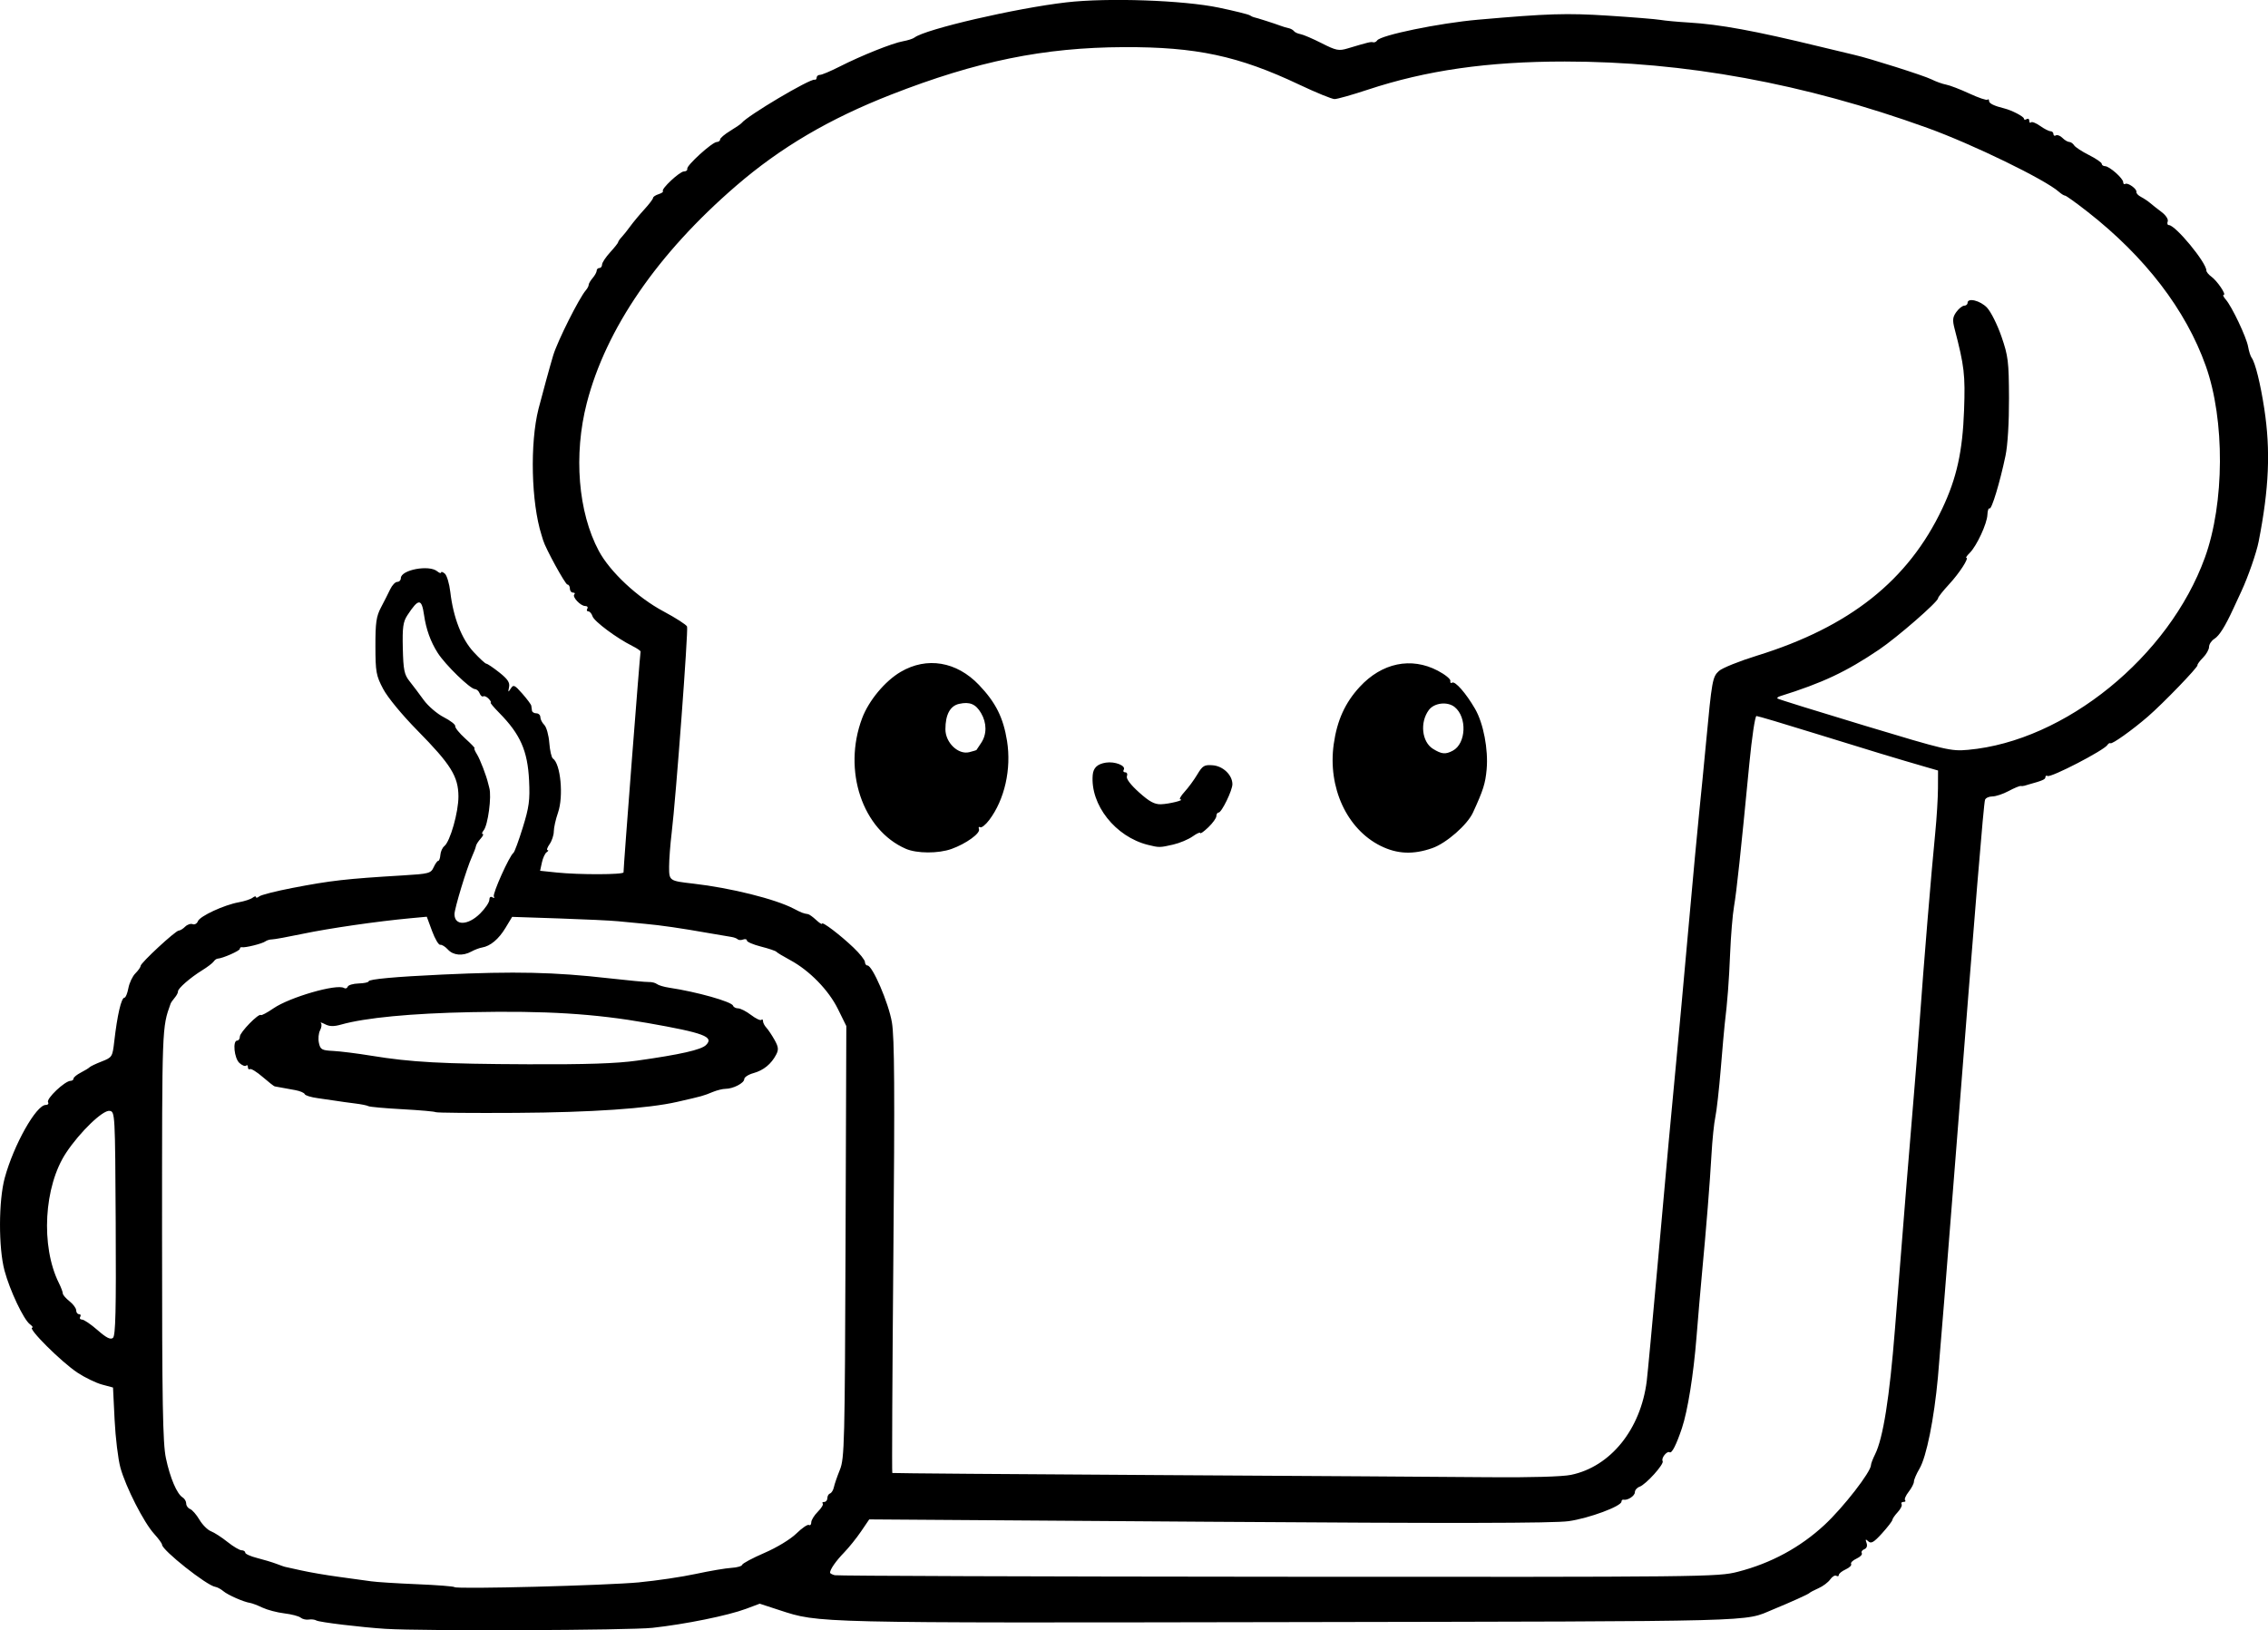 <?xml version="1.0" encoding="UTF-8" standalone="no"?>
<!-- Created with Inkscape (http://www.inkscape.org/) -->

<svg
   width="223.677mm"
   height="160.803mm"
   viewBox="0 0 223.677 160.803"
   version="1.1"
   id="svg5"
   xml:space="preserve"
   xmlns="http://www.w3.org/2000/svg"
   xmlns:svg="http://www.w3.org/2000/svg"><defs
     id="defs2" /><g
     id="layer1"
     transform="translate(0.596,-50.709)"><path
       style="fill:#000000;stroke-width:0.265"
       d="m 37.478,211.378 c -2.412,-0.152 -6.6,-0.657 -6.874,-0.829 -0.148,-0.093 -0.485,-0.134 -0.748,-0.091 -0.263,0.043 -0.624,-0.041 -0.8,-0.188 -0.177,-0.147 -0.901,-0.337 -1.609,-0.422 -0.708,-0.085 -1.678,-0.34 -2.156,-0.566 -0.477,-0.227 -1.026,-0.435 -1.219,-0.464 -0.631,-0.093 -2.194,-0.78 -2.643,-1.161 -0.242,-0.205 -0.599,-0.397 -0.794,-0.426 -0.84,-0.125 -5.249,-3.618 -5.249,-4.158 0,-0.118 -0.35,-0.597 -0.777,-1.066 -1.018,-1.114 -2.806,-4.623 -3.33,-6.533 -0.228,-0.832 -0.485,-2.95 -0.572,-4.708 l -0.157,-3.196 -1.088,-0.293 c -0.598,-0.161 -1.683,-0.687 -2.411,-1.168 -1.624,-1.074 -5.005,-4.45 -4.458,-4.45 0.106,0 -0.003,-0.149 -0.242,-0.331 -0.622,-0.472 -1.977,-3.335 -2.5,-5.284 -0.604,-2.247 -0.593,-6.905 0.022,-9.157 0.889,-3.258 3.099,-7.189 4.042,-7.189 0.214,0 0.317,-0.118 0.228,-0.262 -0.211,-0.342 1.664,-2.119 2.236,-2.119 0.152,0 0.276,-0.099 0.276,-0.22 0,-0.121 0.327,-0.389 0.728,-0.595 0.4,-0.206 0.787,-0.443 0.86,-0.526 0.073,-0.083 0.609,-0.338 1.191,-0.566 1.03,-0.403 1.063,-0.456 1.237,-1.966 0.304,-2.646 0.697,-4.33 1.012,-4.33 0.114,0 0.286,-0.423 0.383,-0.941 0.097,-0.517 0.408,-1.172 0.691,-1.455 0.283,-0.283 0.514,-0.614 0.514,-0.736 0,-0.293 3.445,-3.483 3.761,-3.483 0.135,0 0.419,-0.174 0.631,-0.386 0.212,-0.212 0.545,-0.324 0.741,-0.249 0.195,0.075 0.428,-0.055 0.518,-0.289 0.193,-0.502 2.578,-1.607 4.038,-1.87 0.564,-0.102 1.175,-0.303 1.357,-0.448 0.182,-0.144 0.331,-0.174 0.331,-0.065 0,0.108 0.149,0.078 0.331,-0.068 0.182,-0.146 1.64,-0.517 3.241,-0.826 3.818,-0.737 5.281,-0.903 10.931,-1.242 2.55,-0.153 2.748,-0.205 3.019,-0.8 0.159,-0.35 0.364,-0.636 0.456,-0.636 0.091,0 0.186,-0.266 0.21,-0.59 0.024,-0.325 0.199,-0.712 0.387,-0.86 0.577,-0.454 1.401,-3.361 1.393,-4.91 -0.011,-1.966 -0.744,-3.143 -4.039,-6.49 -1.515,-1.539 -2.944,-3.271 -3.382,-4.101 -0.695,-1.315 -0.76,-1.673 -0.766,-4.215 -0.005,-2.328 0.085,-2.95 0.554,-3.836 0.308,-0.582 0.715,-1.386 0.905,-1.786 0.189,-0.4 0.503,-0.728 0.696,-0.728 0.194,0 0.352,-0.164 0.352,-0.365 0,-0.822 2.783,-1.348 3.59,-0.678 0.208,0.173 0.379,0.225 0.379,0.117 0,-0.108 0.165,-0.06 0.367,0.108 0.202,0.168 0.447,0.986 0.544,1.818 0.293,2.512 1.118,4.637 2.295,5.913 0.587,0.636 1.153,1.157 1.257,1.157 0.104,0 0.679,0.388 1.277,0.862 0.835,0.661 1.059,1 0.963,1.455 -0.11,0.52 -0.089,0.537 0.169,0.134 0.265,-0.414 0.377,-0.364 1.143,0.507 0.467,0.532 0.864,1.066 0.882,1.187 0.018,0.121 0.048,0.34 0.066,0.485 0.018,0.146 0.212,0.265 0.43,0.265 0.218,0 0.397,0.17 0.397,0.378 0,0.208 0.175,0.553 0.39,0.768 0.214,0.214 0.436,1.01 0.493,1.767 0.057,0.757 0.218,1.454 0.357,1.547 0.76,0.51 1.063,3.728 0.502,5.338 -0.226,0.65 -0.413,1.483 -0.415,1.851 -0.002,0.368 -0.189,0.933 -0.416,1.257 -0.227,0.323 -0.316,0.59 -0.198,0.592 0.117,0.002 0.08,0.091 -0.084,0.198 -0.164,0.107 -0.378,0.564 -0.475,1.015 l -0.178,0.821 1.639,0.171 c 2.191,0.229 6.588,0.219 6.588,-0.016 0,-0.616 1.617,-21.542 1.682,-21.773 0.021,-0.073 -0.347,-0.324 -0.816,-0.559 -1.548,-0.773 -3.764,-2.424 -3.922,-2.921 -0.085,-0.269 -0.273,-0.489 -0.417,-0.489 -0.144,0 -0.189,-0.119 -0.099,-0.265 0.09,-0.146 -0.004,-0.265 -0.208,-0.265 -0.464,0 -1.311,-0.906 -1.071,-1.146 0.097,-0.097 0.038,-0.177 -0.132,-0.177 -0.17,0 -0.309,-0.179 -0.309,-0.397 0,-0.218 -0.109,-0.397 -0.243,-0.397 -0.206,0 -2.161,-3.567 -2.394,-4.366 -0.042,-0.146 -0.115,-0.384 -0.161,-0.529 -1.015,-3.191 -1.154,-9.025 -0.295,-12.435 0.279,-1.11 1.22,-4.532 1.454,-5.292 0.446,-1.445 2.556,-5.648 3.219,-6.411 0.155,-0.179 0.279,-0.417 0.275,-0.529 -0.004,-0.112 0.172,-0.413 0.391,-0.67 0.219,-0.256 0.399,-0.584 0.399,-0.728 0,-0.144 0.119,-0.262 0.265,-0.262 0.146,0 0.265,-0.152 0.265,-0.338 0,-0.186 0.357,-0.729 0.794,-1.207 0.437,-0.478 0.794,-0.93 0.794,-1.004 0,-0.074 0.149,-0.292 0.331,-0.484 0.182,-0.192 0.569,-0.677 0.86,-1.078 0.291,-0.401 0.916,-1.152 1.389,-1.669 0.473,-0.516 0.86,-1.027 0.86,-1.134 0,-0.107 0.247,-0.273 0.549,-0.369 0.302,-0.096 0.492,-0.231 0.423,-0.3 -0.204,-0.204 1.656,-1.943 2.079,-1.943 0.213,0 0.358,-0.117 0.322,-0.26 -0.083,-0.325 2.459,-2.633 2.91,-2.643 0.182,-0.004 0.331,-0.117 0.331,-0.25 0,-0.134 0.446,-0.514 0.992,-0.846 0.546,-0.332 1.052,-0.678 1.124,-0.771 0.579,-0.734 6.756,-4.4 7.21,-4.279 0.109,0.029 0.198,-0.066 0.198,-0.212 0,-0.146 0.149,-0.265 0.331,-0.266 0.182,-5.29e-4 1.045,-0.364 1.918,-0.808 2.153,-1.094 5.228,-2.324 6.268,-2.507 0.47,-0.083 0.978,-0.246 1.129,-0.364 1.07,-0.828 9.996,-2.897 14.986,-3.472 4.083,-0.471 11.523,-0.212 15.043,0.524 1.521,0.318 2.891,0.658 3.043,0.755 0.152,0.097 0.336,0.183 0.409,0.192 0.166,0.019 2.113,0.642 2.646,0.847 0.218,0.084 0.564,0.186 0.767,0.227 0.204,0.041 0.442,0.172 0.529,0.291 0.087,0.119 0.379,0.254 0.649,0.3 0.27,0.046 1.206,0.448 2.081,0.892 1.423,0.723 1.692,0.778 2.552,0.521 2.08,-0.622 2.293,-0.673 2.525,-0.609 0.132,0.037 0.311,-0.045 0.397,-0.18 0.329,-0.519 6.129,-1.714 9.946,-2.048 6.913,-0.606 8.73,-0.663 12.832,-0.4 2.401,0.154 4.723,0.343 5.159,0.419 0.437,0.077 1.687,0.193 2.778,0.258 3.092,0.185 6.507,0.812 12.965,2.381 1.528,0.371 3.048,0.735 3.378,0.81 1.462,0.328 6.884,2.048 7.603,2.411 0.437,0.221 1.091,0.456 1.455,0.524 0.364,0.067 1.396,0.464 2.295,0.881 0.898,0.417 1.702,0.689 1.786,0.605 0.084,-0.084 0.153,-0.028 0.153,0.125 0,0.246 0.488,0.484 1.517,0.74 0.736,0.183 1.922,0.802 1.922,1.003 0,0.119 0.119,0.142 0.265,0.052 0.146,-0.09 0.265,-0.018 0.265,0.161 0,0.178 0.076,0.248 0.169,0.156 0.093,-0.093 0.498,0.066 0.901,0.353 0.403,0.287 0.863,0.521 1.022,0.521 0.159,0 0.29,0.126 0.29,0.28 0,0.154 0.109,0.213 0.243,0.13 0.134,-0.083 0.423,0.029 0.643,0.249 0.22,0.22 0.521,0.399 0.67,0.399 0.149,0 0.366,0.149 0.482,0.331 0.116,0.182 0.777,0.615 1.468,0.963 0.691,0.348 1.257,0.735 1.257,0.86 0,0.125 0.149,0.232 0.331,0.236 0.435,0.011 1.786,1.207 1.786,1.582 0,0.161 0.091,0.237 0.201,0.168 0.258,-0.159 1.174,0.503 1.103,0.797 -0.03,0.122 0.175,0.342 0.455,0.487 0.28,0.146 0.683,0.415 0.896,0.598 0.213,0.183 0.722,0.585 1.131,0.892 0.419,0.314 0.682,0.718 0.604,0.923 -0.077,0.201 -0.026,0.365 0.114,0.365 0.65,0 3.698,3.692 3.698,4.48 0,0.139 0.218,0.408 0.484,0.598 0.572,0.408 1.519,1.801 1.225,1.801 -0.112,0 -0.021,0.208 0.203,0.463 0.607,0.691 2.039,3.713 2.204,4.65 0.079,0.45 0.236,0.943 0.349,1.094 0.355,0.477 0.87,2.557 1.247,5.031 0.629,4.128 0.471,7.851 -0.555,13.093 -0.218,1.112 -1.035,3.466 -1.703,4.905 -0.27,0.582 -0.628,1.356 -0.796,1.72 -0.805,1.749 -1.383,2.672 -1.866,2.973 -0.29,0.181 -0.528,0.539 -0.528,0.795 0,0.256 -0.268,0.733 -0.595,1.061 -0.327,0.327 -0.573,0.663 -0.545,0.745 0.064,0.19 -3.391,3.769 -4.895,5.071 -1.523,1.318 -3.515,2.738 -3.688,2.628 -0.077,-0.049 -0.212,0.028 -0.301,0.171 -0.329,0.529 -5.59,3.253 -5.906,3.058 -0.115,-0.071 -0.209,-0.016 -0.209,0.122 0,0.215 -0.298,0.344 -1.654,0.717 -0.109,0.03 -0.288,0.084 -0.397,0.119 -0.109,0.035 -0.288,0.05 -0.397,0.033 -0.109,-0.017 -0.643,0.207 -1.187,0.498 -0.543,0.291 -1.261,0.529 -1.595,0.529 -0.334,0 -0.659,0.149 -0.723,0.331 -0.138,0.395 -0.95,10.247 -2.906,35.256 -0.797,10.186 -1.58,19.95 -1.741,21.696 -0.38,4.131 -1.131,7.86 -1.818,9.024 -0.301,0.51 -0.548,1.084 -0.548,1.274 0,0.19 -0.234,0.644 -0.52,1.008 -0.286,0.364 -0.445,0.737 -0.353,0.829 0.092,0.092 0.022,0.168 -0.157,0.168 -0.178,0 -0.262,0.101 -0.186,0.225 0.076,0.123 -0.095,0.476 -0.381,0.783 -0.286,0.307 -0.525,0.652 -0.531,0.768 -0.006,0.115 -0.464,0.71 -1.017,1.322 -0.801,0.885 -1.077,1.047 -1.351,0.794 -0.275,-0.255 -0.311,-0.224 -0.178,0.154 0.104,0.294 0.019,0.53 -0.224,0.623 -0.215,0.083 -0.325,0.256 -0.245,0.386 0.08,0.13 -0.155,0.373 -0.522,0.54 -0.367,0.167 -0.606,0.406 -0.529,0.529 0.076,0.124 -0.165,0.363 -0.537,0.533 -0.372,0.17 -0.676,0.415 -0.676,0.546 0,0.131 -0.111,0.169 -0.246,0.085 -0.136,-0.084 -0.409,0.079 -0.607,0.362 -0.198,0.283 -0.712,0.669 -1.143,0.859 -0.43,0.19 -0.842,0.408 -0.915,0.485 -0.114,0.121 -1.809,0.886 -3.572,1.613 -2.998,1.235 -0.192,1.162 -47.757,1.249 -47.003,0.086 -46.309,0.102 -50.219,-1.174 l -1.966,-0.642 -1.358,0.508 c -1.774,0.663 -5.992,1.519 -9.219,1.872 -2.278,0.249 -22.673,0.329 -26.27,0.102 z m 25.003,-4.598 c 1.673,-0.157 4.171,-0.528 5.551,-0.825 1.38,-0.297 2.958,-0.565 3.508,-0.596 0.55,-0.031 1.027,-0.167 1.059,-0.303 0.032,-0.136 1.021,-0.663 2.198,-1.173 1.228,-0.531 2.569,-1.346 3.148,-1.912 0.555,-0.543 1.113,-0.922 1.239,-0.844 0.126,0.078 0.23,-0.038 0.23,-0.258 0,-0.22 0.29,-0.691 0.645,-1.046 0.355,-0.355 0.573,-0.718 0.485,-0.806 -0.088,-0.088 -0.021,-0.16 0.148,-0.16 0.17,0 0.309,-0.169 0.309,-0.375 0,-0.206 0.12,-0.415 0.267,-0.464 0.147,-0.049 0.317,-0.327 0.377,-0.617 0.06,-0.291 0.327,-1.064 0.592,-1.719 0.451,-1.112 0.488,-2.588 0.558,-22.479 l 0.076,-21.288 -0.824,-1.673 c -0.921,-1.87 -2.81,-3.806 -4.712,-4.83 -0.676,-0.364 -1.289,-0.734 -1.361,-0.822 -0.073,-0.088 -0.757,-0.319 -1.521,-0.513 -0.764,-0.194 -1.389,-0.462 -1.389,-0.595 0,-0.134 -0.167,-0.179 -0.371,-0.101 -0.204,0.078 -0.446,0.068 -0.537,-0.023 -0.091,-0.091 -0.371,-0.195 -0.621,-0.232 -0.25,-0.036 -1.229,-0.203 -2.175,-0.369 -2.791,-0.493 -4.8,-0.785 -6.35,-0.924 -0.8,-0.072 -1.991,-0.186 -2.646,-0.253 -0.655,-0.068 -3.274,-0.193 -5.821,-0.278 l -4.63,-0.155 -0.653,1.082 c -0.674,1.117 -1.493,1.803 -2.314,1.94 -0.26,0.043 -0.732,0.222 -1.05,0.397 -0.852,0.468 -1.791,0.387 -2.323,-0.201 -0.258,-0.285 -0.597,-0.494 -0.752,-0.463 -0.156,0.031 -0.517,-0.58 -0.804,-1.357 l -0.521,-1.412 -1.633,0.151 c -3.244,0.301 -7.995,0.988 -10.587,1.531 -1.455,0.305 -2.824,0.554 -3.043,0.554 -0.218,-5.3e-4 -0.516,0.088 -0.661,0.197 -0.301,0.225 -2.015,0.65 -2.315,0.574 -0.109,-0.028 -0.198,0.045 -0.198,0.161 0,0.192 -1.693,0.939 -2.192,0.967 -0.114,0.006 -0.293,0.137 -0.397,0.29 -0.104,0.153 -0.606,0.535 -1.115,0.85 -1.185,0.731 -2.422,1.811 -2.397,2.093 0.011,0.12 -0.133,0.397 -0.32,0.616 -0.187,0.218 -0.371,0.485 -0.409,0.592 -0.852,2.381 -0.843,2.134 -0.843,22.708 0,16.691 0.068,20.645 0.382,22.126 0.412,1.949 1.086,3.529 1.648,3.867 0.194,0.116 0.352,0.388 0.352,0.604 0,0.216 0.173,0.458 0.385,0.54 0.212,0.081 0.625,0.556 0.92,1.054 0.294,0.499 0.806,1.011 1.137,1.139 0.331,0.128 1.065,0.602 1.63,1.054 0.566,0.452 1.191,0.822 1.389,0.822 0.198,0 0.36,0.105 0.36,0.233 0,0.128 0.526,0.366 1.169,0.528 0.643,0.162 1.506,0.423 1.918,0.579 0.412,0.157 0.776,0.286 0.81,0.288 0.034,0.002 0.748,0.16 1.587,0.351 0.84,0.191 2.539,0.482 3.776,0.647 1.237,0.165 2.666,0.362 3.175,0.437 0.509,0.075 2.533,0.203 4.498,0.284 1.965,0.081 3.631,0.21 3.704,0.287 0.21,0.222 14.901,-0.158 18.256,-0.473 z m -20.111,-46.369 c -0.071,-0.066 -1.545,-0.196 -3.274,-0.29 -1.73,-0.094 -3.241,-0.23 -3.358,-0.303 -0.117,-0.073 -0.726,-0.195 -1.353,-0.271 -0.627,-0.077 -1.437,-0.189 -1.801,-0.25 -0.364,-0.061 -1.197,-0.182 -1.852,-0.269 -0.655,-0.087 -1.229,-0.265 -1.276,-0.397 -0.047,-0.131 -0.464,-0.309 -0.926,-0.394 -1.247,-0.231 -1.883,-0.347 -2.034,-0.37 -0.074,-0.011 -0.607,-0.428 -1.183,-0.926 -0.576,-0.498 -1.141,-0.848 -1.254,-0.778 -0.113,0.07 -0.206,-0.019 -0.206,-0.197 0,-0.178 -0.08,-0.245 -0.177,-0.147 -0.097,0.097 -0.395,-0.02 -0.661,-0.261 -0.512,-0.464 -0.686,-2.209 -0.22,-2.209 0.146,0 0.265,-0.179 0.265,-0.397 0,-0.414 1.863,-2.325 2.067,-2.121 0.064,0.064 0.625,-0.233 1.246,-0.661 1.597,-1.099 6.255,-2.444 6.958,-2.009 0.147,0.091 0.31,0.034 0.364,-0.126 0.053,-0.16 0.54,-0.303 1.081,-0.319 0.541,-0.015 0.984,-0.111 0.984,-0.212 0,-0.21 2.652,-0.453 7.276,-0.666 7.179,-0.331 11.048,-0.244 16.404,0.365 1.892,0.215 3.672,0.382 3.957,0.371 0.284,-0.011 0.642,0.079 0.794,0.2 0.152,0.121 0.694,0.283 1.203,0.359 2.721,0.407 6.174,1.38 6.306,1.776 0.049,0.145 0.275,0.264 0.504,0.264 0.229,0 0.799,0.293 1.268,0.65 0.469,0.358 0.926,0.576 1.017,0.485 0.091,-0.091 0.165,-0.035 0.165,0.125 0,0.159 0.149,0.449 0.331,0.644 0.182,0.195 0.544,0.737 0.806,1.204 0.388,0.694 0.418,0.96 0.163,1.45 -0.485,0.932 -1.248,1.555 -2.242,1.829 -0.5,0.138 -0.909,0.405 -0.909,0.593 0,0.388 -1.097,0.956 -1.847,0.956 -0.275,0 -0.835,0.137 -1.244,0.305 -0.976,0.4 -0.954,0.394 -3.523,0.982 -2.871,0.657 -8.447,1.038 -15.878,1.084 -4.294,0.027 -7.866,-0.005 -7.938,-0.071 z m 19.847,-5.082 c 4.276,-0.601 6.346,-1.07 6.82,-1.544 0.81,-0.81 -0.194,-1.188 -5.763,-2.168 -5.264,-0.926 -10.008,-1.219 -17.401,-1.072 -5.9,0.117 -10.44,0.55 -12.823,1.224 -0.724,0.205 -1.149,0.196 -1.587,-0.032 -0.33,-0.171 -0.514,-0.22 -0.41,-0.109 0.104,0.112 0.066,0.432 -0.084,0.713 -0.15,0.28 -0.201,0.838 -0.113,1.239 0.145,0.658 0.282,0.735 1.407,0.791 0.686,0.034 2.378,0.246 3.76,0.472 3.947,0.644 6.953,0.808 15.478,0.843 5.727,0.024 8.711,-0.075 10.716,-0.357 z m 108.577,50.416 c 3.259,-0.834 6.155,-2.4 8.551,-4.626 1.861,-1.729 4.58,-5.232 4.58,-5.9 0,-0.137 0.181,-0.612 0.403,-1.056 0.792,-1.588 1.429,-5.6 1.963,-12.371 0.808,-10.235 1.597,-19.999 1.882,-23.283 0.139,-1.601 0.373,-4.577 0.519,-6.615 0.463,-6.429 1.164,-14.915 1.572,-19.05 0.144,-1.455 0.265,-3.431 0.268,-4.39 l 0.007,-1.744 -1.124,-0.324 c -2.742,-0.79 -6.004,-1.778 -11.078,-3.356 -3.001,-0.933 -5.568,-1.696 -5.706,-1.696 -0.138,0 -0.454,2.113 -0.703,4.696 -0.847,8.794 -1.259,12.632 -1.512,14.094 -0.139,0.803 -0.311,2.887 -0.383,4.63 -0.115,2.794 -0.265,4.752 -0.537,7.006 -0.044,0.364 -0.217,2.328 -0.385,4.366 -0.168,2.037 -0.409,4.18 -0.536,4.763 -0.127,0.582 -0.298,2.249 -0.38,3.704 -0.158,2.794 -0.507,7.16 -0.942,11.774 -0.144,1.528 -0.384,4.326 -0.534,6.218 -0.293,3.697 -0.868,7.293 -1.44,8.996 -0.549,1.636 -0.993,2.509 -1.208,2.376 -0.267,-0.165 -0.865,0.588 -0.691,0.87 0.175,0.283 -1.65,2.309 -2.277,2.529 -0.255,0.089 -0.463,0.332 -0.463,0.539 0,0.361 -0.709,0.828 -1.124,0.74 -0.109,-0.023 -0.198,0.061 -0.198,0.186 0,0.461 -3.201,1.647 -5.209,1.931 -1.489,0.21 -11.412,0.227 -35.523,0.059 l -33.456,-0.233 -0.808,1.189 c -0.444,0.654 -1.199,1.593 -1.678,2.087 -0.8,0.826 -1.379,1.657 -1.379,1.979 0,0.072 0.208,0.185 0.463,0.251 0.255,0.067 19.94,0.135 43.746,0.152 42.225,0.03 43.333,0.018 45.318,-0.49 z m -16.449,-9.56 c 3.895,-0.808 6.86,-4.477 7.464,-9.234 0.083,-0.655 0.567,-5.834 1.075,-11.509 1.007,-11.254 1.264,-14.056 1.855,-20.241 0.215,-2.256 0.749,-8.09 1.185,-12.965 0.436,-4.875 0.918,-10.054 1.071,-11.509 0.153,-1.455 0.45,-4.491 0.662,-6.747 0.58,-6.182 0.638,-6.504 1.275,-7.089 0.316,-0.29 2.003,-0.97 3.749,-1.51 9.139,-2.83 14.915,-7.414 18.272,-14.501 1.424,-3.007 2.008,-5.638 2.153,-9.708 0.125,-3.504 0.028,-4.339 -0.937,-8.045 -0.22,-0.846 -0.188,-1.144 0.175,-1.645 0.244,-0.337 0.593,-0.616 0.775,-0.62 0.182,-0.005 0.331,-0.127 0.331,-0.273 0,-0.541 1.247,-0.24 1.917,0.463 0.381,0.4 1.022,1.68 1.424,2.844 0.667,1.933 0.732,2.461 0.746,6.085 0.009,2.391 -0.128,4.652 -0.346,5.689 -0.552,2.633 -1.365,5.319 -1.571,5.193 -0.102,-0.062 -0.197,0.217 -0.212,0.621 -0.031,0.867 -1.051,3.069 -1.739,3.757 -0.266,0.266 -0.421,0.483 -0.344,0.483 0.306,0 -0.682,1.523 -1.702,2.624 -0.596,0.643 -1.083,1.26 -1.083,1.371 0,0.351 -4.027,3.857 -5.821,5.068 -3.248,2.192 -5.552,3.276 -9.761,4.593 -0.203,0.063 -0.318,0.166 -0.256,0.228 0.062,0.062 3.919,1.262 8.571,2.667 8.082,2.441 8.537,2.547 10.235,2.394 9.56,-0.864 19.808,-9.185 23.349,-18.96 1.944,-5.365 1.982,-13.581 0.089,-18.902 -1.968,-5.533 -5.967,-10.751 -11.649,-15.201 -1.124,-0.88 -2.127,-1.6 -2.228,-1.6 -0.102,0 -0.373,-0.167 -0.602,-0.372 -1.371,-1.221 -8.555,-4.713 -12.985,-6.312 -12.158,-4.389 -23.933,-6.544 -35.757,-6.545 -7.588,-2.65e-4 -13.659,0.868 -19.438,2.782 -1.532,0.507 -3.001,0.922 -3.263,0.922 -0.263,0 -1.836,-0.643 -3.496,-1.429 -5.972,-2.828 -10.162,-3.723 -17.288,-3.694 -7.891,0.032 -14.508,1.382 -22.945,4.681 -6.104,2.387 -10.894,5.205 -15.288,8.994 -7.743,6.678 -12.837,14.087 -14.732,21.428 -1.318,5.106 -0.857,10.777 1.188,14.594 1.101,2.056 3.809,4.588 6.365,5.952 1.217,0.65 2.268,1.326 2.336,1.503 0.134,0.349 -1.099,16.87 -1.516,20.327 -0.14,1.16 -0.255,2.67 -0.255,3.356 0,1.398 0.007,1.403 2.381,1.674 3.703,0.424 8.099,1.521 9.922,2.476 0.763,0.4 0.932,0.464 1.405,0.537 0.118,0.018 0.475,0.276 0.794,0.573 0.318,0.297 0.579,0.461 0.579,0.365 0,-0.253 1.804,1.119 3.109,2.365 0.618,0.591 1.124,1.227 1.124,1.415 0,0.188 0.111,0.342 0.246,0.342 0.496,0 2.086,3.694 2.411,5.604 0.256,1.5 0.288,6.72 0.144,23.169 -0.102,11.678 -0.149,21.257 -0.104,21.286 0.044,0.029 11.809,0.122 26.142,0.206 14.334,0.084 29.062,0.179 32.729,0.212 4.061,0.036 7.216,-0.055 8.07,-0.232 z M 88.739,134.432 c -4.282,-1.861 -6.246,-7.724 -4.312,-12.873 0.656,-1.747 2.257,-3.671 3.811,-4.582 2.578,-1.511 5.505,-1.022 7.713,1.289 1.655,1.733 2.403,3.226 2.771,5.534 0.441,2.767 -0.238,5.779 -1.756,7.791 -0.359,0.476 -0.763,0.797 -0.897,0.714 -0.134,-0.083 -0.186,0.004 -0.115,0.193 0.153,0.406 -1.286,1.442 -2.707,1.949 -1.302,0.465 -3.421,0.458 -4.509,-0.015 z m 6.968,-9.747 c 0.012,-0.025 0.221,-0.339 0.464,-0.699 0.567,-0.84 0.562,-1.97 -0.013,-2.943 -0.527,-0.893 -1.111,-1.138 -2.161,-0.907 -0.887,0.195 -1.354,1.06 -1.354,2.509 0,1.319 1.265,2.531 2.356,2.257 0.377,-0.095 0.695,-0.192 0.707,-0.217 z m 39.851,9.457 c -3.329,-1.659 -5.217,-5.761 -4.617,-10.034 0.328,-2.337 1.118,-4.08 2.558,-5.642 2.192,-2.378 5.076,-2.978 7.701,-1.603 0.725,0.38 1.285,0.835 1.245,1.012 -0.04,0.177 0.038,0.253 0.174,0.169 0.294,-0.182 1.373,1.051 2.261,2.584 0.824,1.421 1.318,4.012 1.141,5.971 -0.126,1.392 -0.336,2.054 -1.348,4.258 -0.556,1.211 -2.626,3.022 -4.008,3.507 -1.886,0.662 -3.469,0.593 -5.107,-0.223 z m 7.13,-9.39 c 1.312,-0.702 1.422,-3.296 0.182,-4.3 -0.708,-0.573 -2.016,-0.425 -2.548,0.29 -0.903,1.213 -0.697,3.145 0.409,3.831 0.856,0.531 1.235,0.566 1.957,0.179 z m -30.069,9.294 c -3.207,-0.8 -5.696,-3.949 -5.449,-6.891 0.06,-0.713 0.46,-1.09 1.298,-1.222 0.899,-0.142 2.01,0.304 1.761,0.706 -0.085,0.138 -0.017,0.251 0.153,0.251 0.17,0 0.242,0.173 0.161,0.384 -0.092,0.24 0.355,0.836 1.191,1.587 1.022,0.919 1.535,1.197 2.17,1.177 0.809,-0.026 2.402,-0.424 1.906,-0.476 -0.136,-0.015 0.053,-0.354 0.421,-0.754 0.368,-0.4 0.932,-1.169 1.254,-1.708 0.521,-0.872 0.689,-0.972 1.528,-0.906 1.013,0.08 1.923,0.954 1.934,1.857 0.007,0.609 -1.061,2.807 -1.364,2.807 -0.12,0 -0.218,0.156 -0.218,0.347 0,0.191 -0.357,0.69 -0.794,1.108 -0.437,0.418 -0.794,0.671 -0.794,0.561 0,-0.11 -0.339,0.042 -0.754,0.337 -0.415,0.295 -1.278,0.658 -1.918,0.805 -1.312,0.302 -1.388,0.303 -2.487,0.029 z M 10.816,171.379 c -0.06,-10.905 -0.066,-11.019 -0.606,-11.097 -0.665,-0.095 -2.921,2.079 -4.279,4.124 -2.202,3.315 -2.531,9.225 -0.718,12.862 0.211,0.423 0.383,0.882 0.383,1.02 0,0.139 0.298,0.486 0.661,0.772 0.364,0.286 0.661,0.69 0.661,0.898 0,0.208 0.126,0.378 0.28,0.378 0.154,0 0.207,0.119 0.117,0.265 -0.09,0.146 -0.008,0.266 0.183,0.269 0.19,0.002 0.879,0.471 1.53,1.041 0.869,0.761 1.272,0.964 1.516,0.762 0.258,-0.214 0.318,-2.724 0.271,-11.294 z m 35.949,-30.571 c 0.495,-0.495 0.9,-1.097 0.9,-1.339 0,-0.264 0.121,-0.364 0.305,-0.25 0.175,0.108 0.234,0.073 0.139,-0.08 -0.157,-0.254 1.538,-4.027 1.936,-4.311 0.102,-0.073 0.515,-1.195 0.917,-2.493 0.622,-2.008 0.715,-2.7 0.622,-4.63 -0.142,-2.935 -0.86,-4.566 -2.939,-6.675 -0.552,-0.56 -0.934,-1.018 -0.849,-1.018 0.085,0 2.6e-4,-0.166 -0.187,-0.369 -0.188,-0.203 -0.431,-0.315 -0.541,-0.248 -0.11,0.067 -0.272,-0.065 -0.359,-0.292 -0.087,-0.228 -0.295,-0.417 -0.461,-0.421 -0.471,-0.011 -2.918,-2.387 -3.671,-3.565 -0.708,-1.107 -1.15,-2.332 -1.354,-3.754 -0.237,-1.65 -0.545,-1.644 -1.643,0.035 -0.425,0.649 -0.499,1.192 -0.45,3.263 0.051,2.133 0.144,2.591 0.659,3.236 0.33,0.413 0.957,1.246 1.394,1.85 0.437,0.604 1.33,1.372 1.984,1.705 0.655,0.334 1.164,0.73 1.132,0.882 -0.032,0.152 0.415,0.703 0.993,1.225 0.578,0.522 0.989,0.95 0.912,0.95 -0.076,0 0.029,0.268 0.234,0.595 0.311,0.496 0.947,2.154 1.116,2.91 0.024,0.109 0.071,0.288 0.103,0.397 0.251,0.845 -0.128,3.692 -0.56,4.213 -0.16,0.193 -0.199,0.351 -0.085,0.351 0.113,0 0.017,0.208 -0.213,0.463 -0.23,0.255 -0.436,0.582 -0.457,0.728 -0.021,0.146 -0.2,0.622 -0.398,1.058 -0.514,1.132 -1.718,5.098 -1.718,5.658 0,1.164 1.34,1.125 2.54,-0.075 z"
       id="path4604" /></g></svg>
